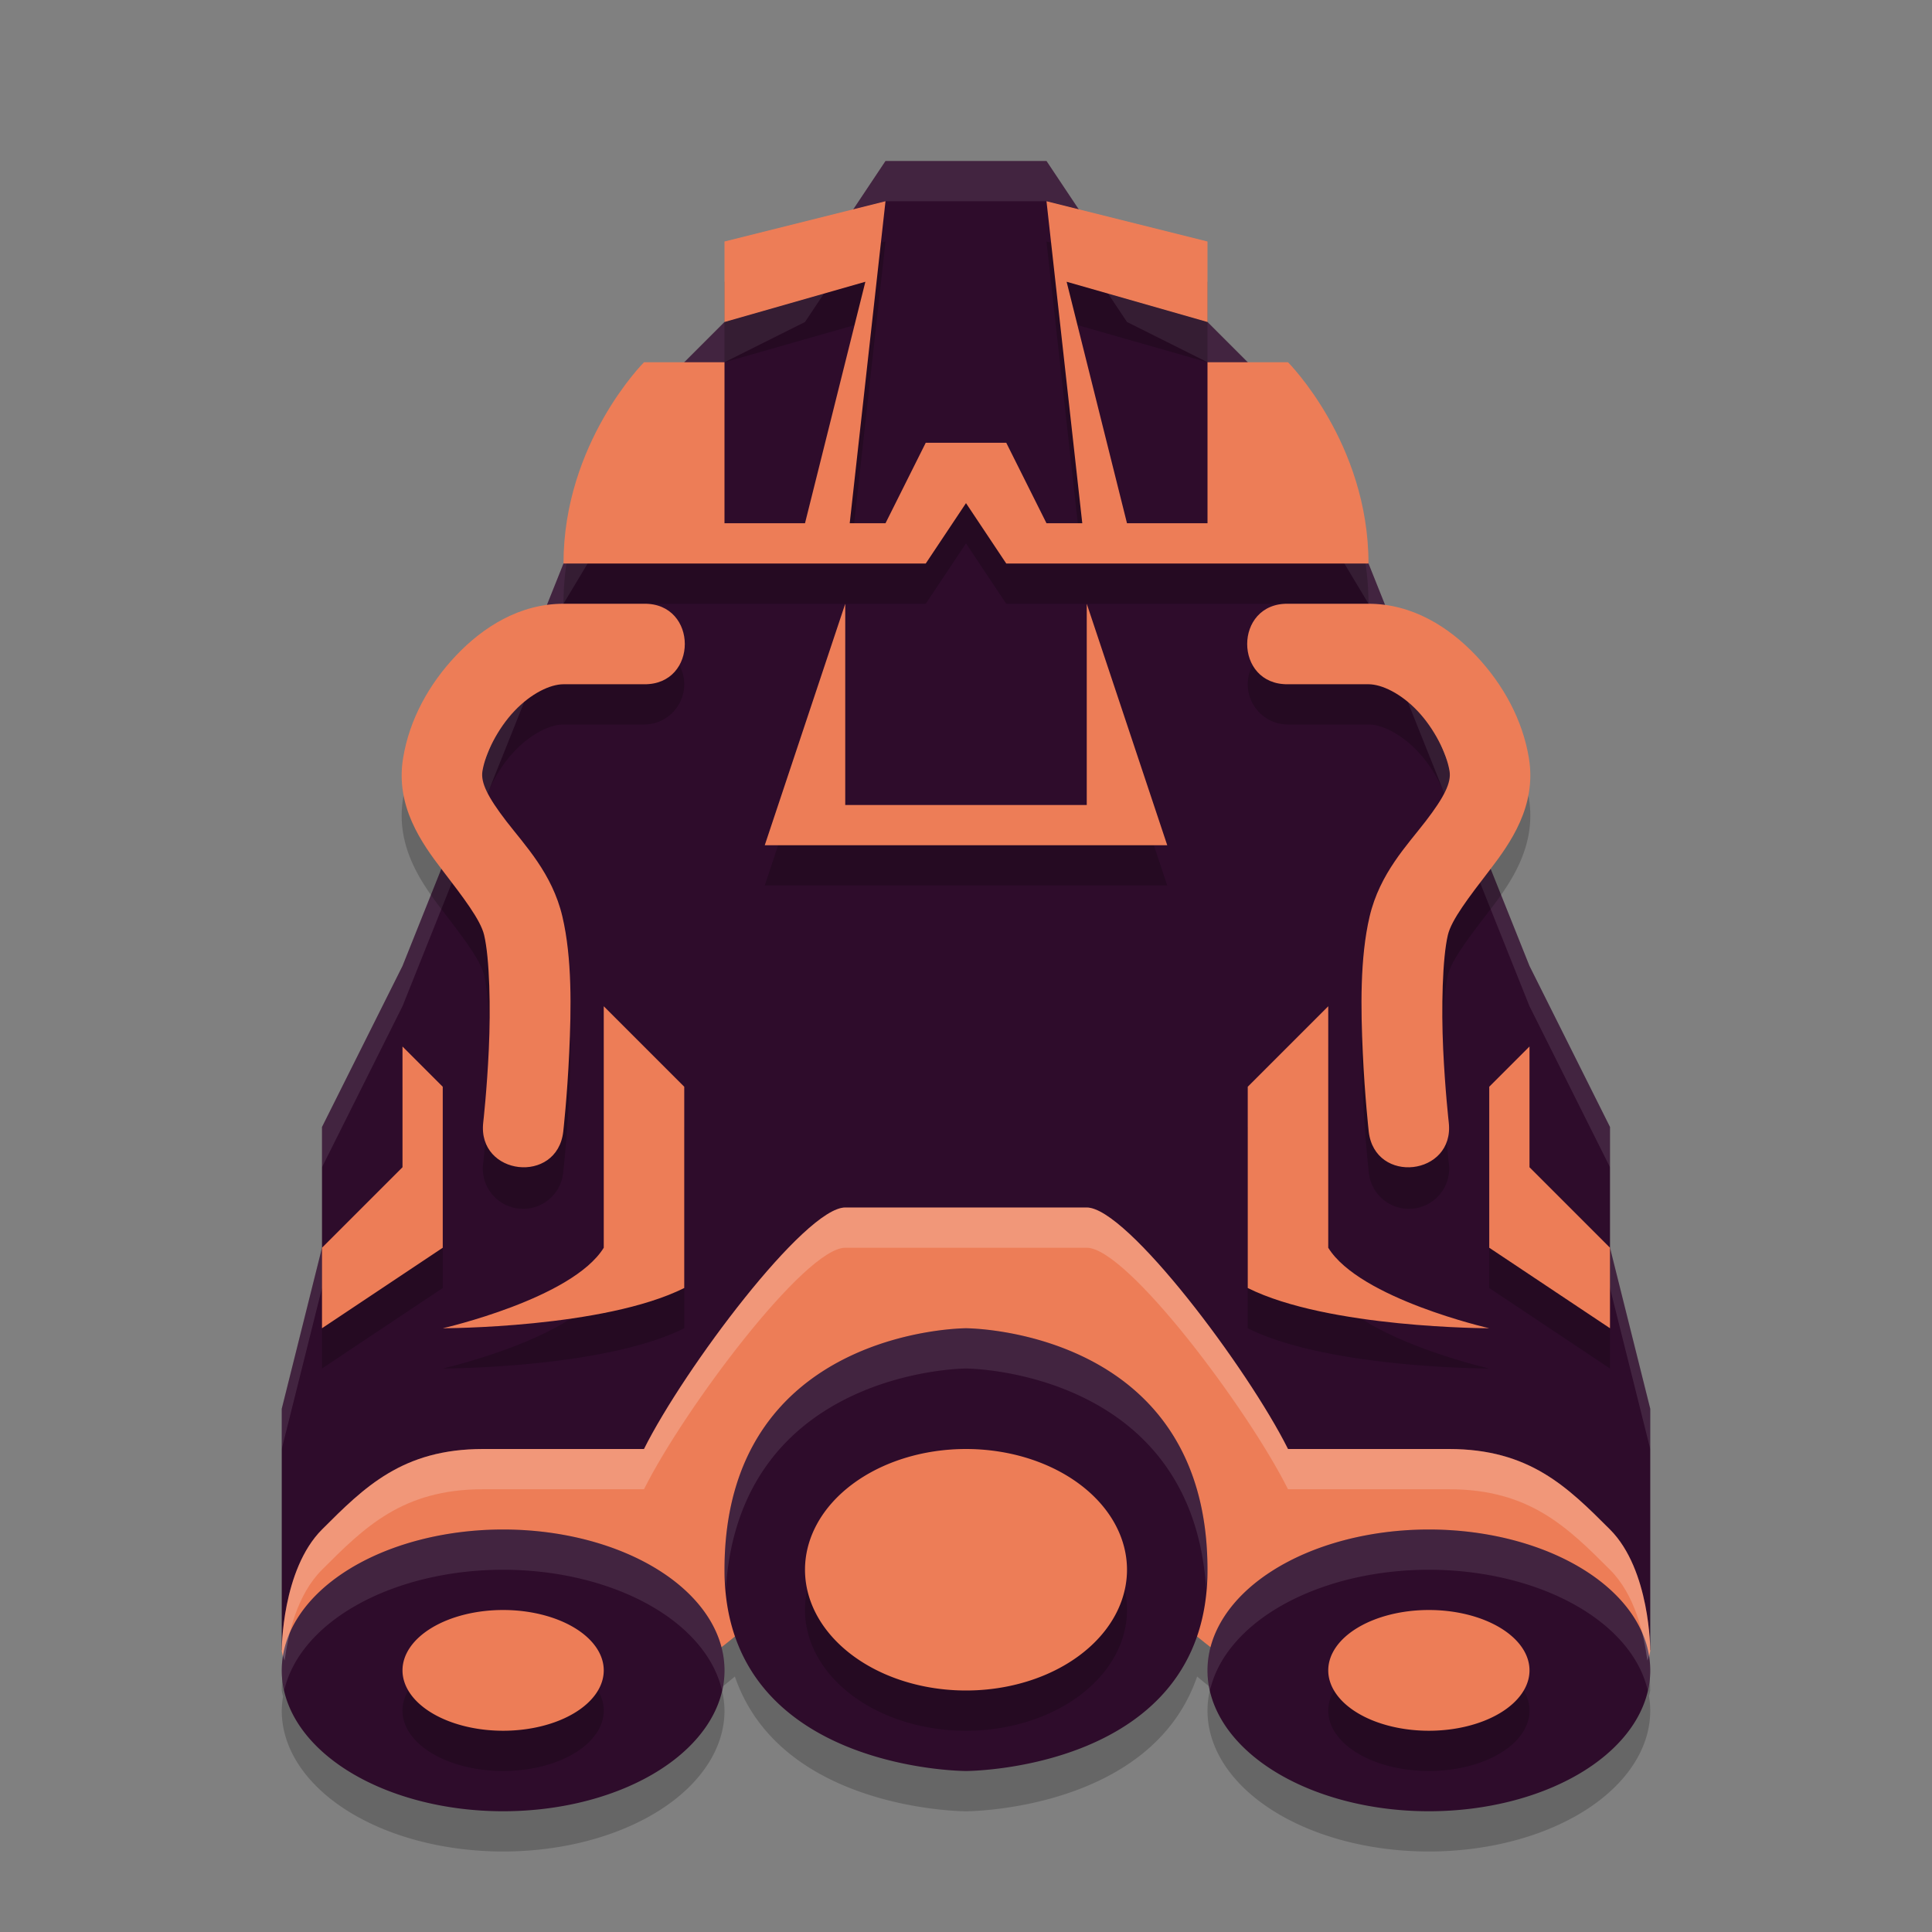 <svg width="48" height="48" version="1.1" xmlns="http://www.w3.org/2000/svg">
 <rect width="100%" height="100%" fill="#808080" stroke="none"/>
 <path d="m22 4-2 3-2 1-1 1-3 5-4 10-2 4v3l-1 4v6l8-1 9-8 9 8 8 1v-6l-1-4v-3l-2-4-4-10-3-5-1-1-2-1-2-3z" style="fill:#2e0c2b"/>
 <path d="m22 4-2 3-2 1-1 1-3 5-4 10-2 4v1l2-4 4-10 3-5 1-1 2-1 2-3h4l2 3 2 1 1 1 3 5 4 10 2 4v-1l-2-4-4-10-3-5-1-1-2-1-2-3zm-14 27-1 4v1l1-4zm32 0v1l1 4v-1z" style="fill:#ffffff;opacity:.1"/>
 <path d="m21 31c-1 0-4 4-5 6h-4c-2 0-2.946 0.946-4 2-1 1-1 3-1 3s0.009 0.062 0.033 0.146a5.5 3.5 0 0 0-0.033 0.354 5.5 3.5 0 0 0 5.5 3.5 5.5 3.5 0 0 0 5.5-3.5 5.5 3.5 0 0 0-0.08-0.572c0.129-0.1 0.229-0.186 0.338-0.275 1.149 3.348 5.742 3.348 5.742 3.348s4.593 2.01e-4 5.742-3.348c0.107 0.089 0.207 0.173 0.334 0.271a5.5 3.5 0 0 0-0.076 0.576 5.5 3.5 0 0 0 5.5 3.5 5.5 3.5 0 0 0 5.5-3.5 5.5 3.5 0 0 0-0.031-0.363c0.022-0.08 0.031-0.137 0.031-0.137s0-2-1-3c-1.054-1.054-2-2-4-2h-4c-1-2-4-6-5-6h-3z" style="opacity:.2"/>
 <path d="m21 30c-1 0-4 4-5 6h-4c-2 0-2.946 0.946-4 2-1 1-1 3-1 3s0 2 6 2c3 0 6-3 6-3h10s3 3 6 3c6 0 6-2 6-2s0-2-1-3c-1.054-1.054-2-2-4-2h-4c-1-2-4-6-5-6h-3z" style="fill:#ed7d57"/>
 <path d="m24 33s-6 0-6 6c0 5 6 5 6 5s6 0 6-5c0-6-6-6-6-6zm-11.5 5a5.5 3.5 0 0 0-5.5 3.5 5.5 3.5 0 0 0 5.5 3.5 5.5 3.5 0 0 0 5.5-3.5 5.5 3.5 0 0 0-5.5-3.5zm23 0a5.5 3.5 0 0 0-5.5 3.5 5.5 3.5 0 0 0 5.5 3.5 5.5 3.5 0 0 0 5.5-3.5 5.5 3.5 0 0 0-5.5-3.5z" style="fill:#2e0c2b"/>
 <path d="m22 6-4 1v2l3.5-1-1.5 6h-2v-4h-2s-2 2-2 5h9l1-1.5 1 1.5h9c0-3-2-5-2-5h-2v4h-2l-1.5-6 3.5 1v-2l-4-1 0.889 8h-0.889l-1-2h-2l-1 2h-0.889zm-8 10c-1.085 0-1.995 0.574-2.672 1.289-0.677 0.715-1.16 1.6-1.314 2.551-0.193 1.187 0.458 2.103 0.975 2.777 0.517 0.674 0.95 1.236 1.039 1.613 0.139 0.587 0.163 1.821 0.117 2.832-0.046 1.011-0.139 1.824-0.139 1.824a1.001 1.001 0 1 0 1.988 0.227s0.099-0.875 0.148-1.959c0.05-1.083 0.074-2.35-0.17-3.385-0.253-1.073-0.939-1.776-1.396-2.371-0.457-0.596-0.636-0.954-0.59-1.238 0.072-0.446 0.382-1.06 0.795-1.496 0.413-0.436 0.89-0.664 1.219-0.664h2a1 1 0 1 0 0-2zm7 0-2 6h10l-2-6v5h-6zm11 0a1 1 0 1 0 0 2h2c0.329 0 0.806 0.228 1.219 0.664 0.413 0.436 0.723 1.05 0.795 1.496 0.046 0.284-0.133 0.643-0.59 1.238-0.457 0.596-1.143 1.298-1.396 2.371-0.244 1.035-0.219 2.301-0.17 3.385 0.05 1.083 0.148 1.959 0.148 1.959a1.001 1.001 0 1 0 1.988-0.227s-0.092-0.813-0.139-1.824c-0.046-1.011-0.021-2.245 0.117-2.832 0.089-0.378 0.522-0.939 1.039-1.613 0.517-0.674 1.167-1.59 0.975-2.777-0.154-0.95-0.638-1.836-1.314-2.551-0.677-0.715-1.587-1.289-2.672-1.289zm-17 10v6c-0.784 1.268-4 2-4 2s4 0 6-1v-5zm18 0-2 2v5c2 1 6 1 6 1s-3.216-0.732-4-2zm-23 1v3l-2 2v2l3-2v-4zm28 0-1 1v4l3 2v-2l-2-2z" style="opacity:.2"/>
 <path d="m22 5-4 1v2l3.5-1-1.5 6h-2v-4h-2s-2 2-2 5h9l1-1.5 1 1.5h9c0-3-2-5-2-5h-2v4h-2l-1.5-6 3.5 1v-2l-4-1 0.889 8h-0.889l-1-2h-2l-1 2h-0.889zm-8 10c-1.085 0-1.995 0.574-2.672 1.289-0.677 0.715-1.16 1.6-1.314 2.551-0.193 1.187 0.458 2.103 0.975 2.777 0.517 0.674 0.95 1.236 1.039 1.613 0.139 0.587 0.163 1.821 0.117 2.832-0.046 1.011-0.139 1.824-0.139 1.824-0.151 1.326 1.837 1.552 1.988 0.227 0 0 0.099-0.875 0.148-1.959 0.05-1.083 0.074-2.35-0.17-3.385-0.253-1.073-0.939-1.776-1.396-2.371-0.457-0.596-0.636-0.954-0.59-1.238 0.072-0.446 0.382-1.06 0.795-1.496 0.413-0.436 0.89-0.664 1.219-0.664h2c1.352 0.019 1.352-2.019 0-2zm7 0-2 6h10l-2-6v5h-6zm11 0c-1.352-0.019-1.352 2.019 0 2h2c0.329 0 0.806 0.228 1.219 0.664 0.413 0.436 0.723 1.05 0.795 1.496 0.046 0.284-0.133 0.643-0.59 1.238-0.457 0.596-1.143 1.298-1.396 2.371-0.244 1.035-0.219 2.301-0.17 3.385 0.05 1.083 0.148 1.959 0.148 1.959 0.151 1.326 2.139 1.099 1.988-0.227 0 0-0.092-0.813-0.139-1.824-0.046-1.011-0.021-2.245 0.117-2.832 0.089-0.378 0.522-0.939 1.039-1.613 0.517-0.674 1.167-1.59 0.975-2.777-0.154-0.95-0.638-1.836-1.314-2.551-0.677-0.715-1.587-1.289-2.672-1.289zm-17 10v6c-0.784 1.268-4 2-4 2s4 0 6-1v-5zm18 0-2 2v5c2 1 6 1 6 1s-3.216-0.732-4-2zm-23 1v3l-2 2v2l3-2v-4zm28 0-1 1v4l3 2v-2l-2-2z" style="fill:#ed7d57"/>
 <path d="m24 37a4 3 0 0 0-4 3 4 3 0 0 0 4 3 4 3 0 0 0 4-3 4 3 0 0 0-4-3zm-11.5 4a2.5 1.5 0 0 0-2.5 1.5 2.5 1.5 0 0 0 2.5 1.5 2.5 1.5 0 0 0 2.5-1.5 2.5 1.5 0 0 0-2.5-1.5zm23 0a2.5 1.5 0 0 0-2.5 1.5 2.5 1.5 0 0 0 2.5 1.5 2.5 1.5 0 0 0 2.5-1.5 2.5 1.5 0 0 0-2.5-1.5z" style="opacity:.2"/>
 <path d="m24 36a4 3 0 0 0-4 3 4 3 0 0 0 4 3 4 3 0 0 0 4-3 4 3 0 0 0-4-3zm-11.5 4a2.5 1.5 0 0 0-2.5 1.5 2.5 1.5 0 0 0 2.5 1.5 2.5 1.5 0 0 0 2.5-1.5 2.5 1.5 0 0 0-2.5-1.5zm23 0a2.5 1.5 0 0 0-2.5 1.5 2.5 1.5 0 0 0 2.5 1.5 2.5 1.5 0 0 0 2.5-1.5 2.5 1.5 0 0 0-2.5-1.5z" style="fill:#ed7d57"/>
 <path d="m21 30c-1 0-4 4-5 6h-4c-2 0-2.946 0.946-4 2-1 1-1 3-1 3s0.01 0.106 0.072 0.254c0.09-0.674 0.309-1.635 0.928-2.254 1.054-1.054 2-2 4-2h4c1-2 4-6 5-6h6c1 0 4 4 5 6h4c2 0 2.946 0.946 4 2 0.619 0.619 0.838 1.58 0.928 2.254 0.062-0.148 0.072-0.254 0.072-0.254s0-2-1-3c-1.054-1.054-2-2-4-2h-4c-1-2-4-6-5-6h-3z" style="fill:#ffffff;opacity:.2"/>
 <path d="m 24,33 c 0,0 -6,0 -6,6 0,0.161 0.023,0.304 0.035,0.455 C 18.397,34.017 24,34 24,34 c 0,0 5.603,0.017 5.965,5.455 C 29.977,39.304 30,39.161 30,39 30,33 24,33 24,33 Z M 12.5,38 A 5.5,3.5 0 0 0 7,41.5 5.5,3.5 0 0 0 7.062,41.998 5.5,3.5 0 0 1 12.5,39 5.5,3.5 0 0 1 17.938,42.002 5.5,3.5 0 0 0 18,41.5 5.5,3.5 0 0 0 12.5,38 Z m 23,0 A 5.5,3.5 0 0 0 30,41.5 5.5,3.5 0 0 0 30.062,41.998 5.5,3.5 0 0 1 35.5,39 5.5,3.5 0 0 1 40.938,42.002 5.5,3.5 0 0 0 41,41.5 5.5,3.5 0 0 0 35.5,38 Z" style="fill:#ffffff;opacity:.1"/>
</svg>
